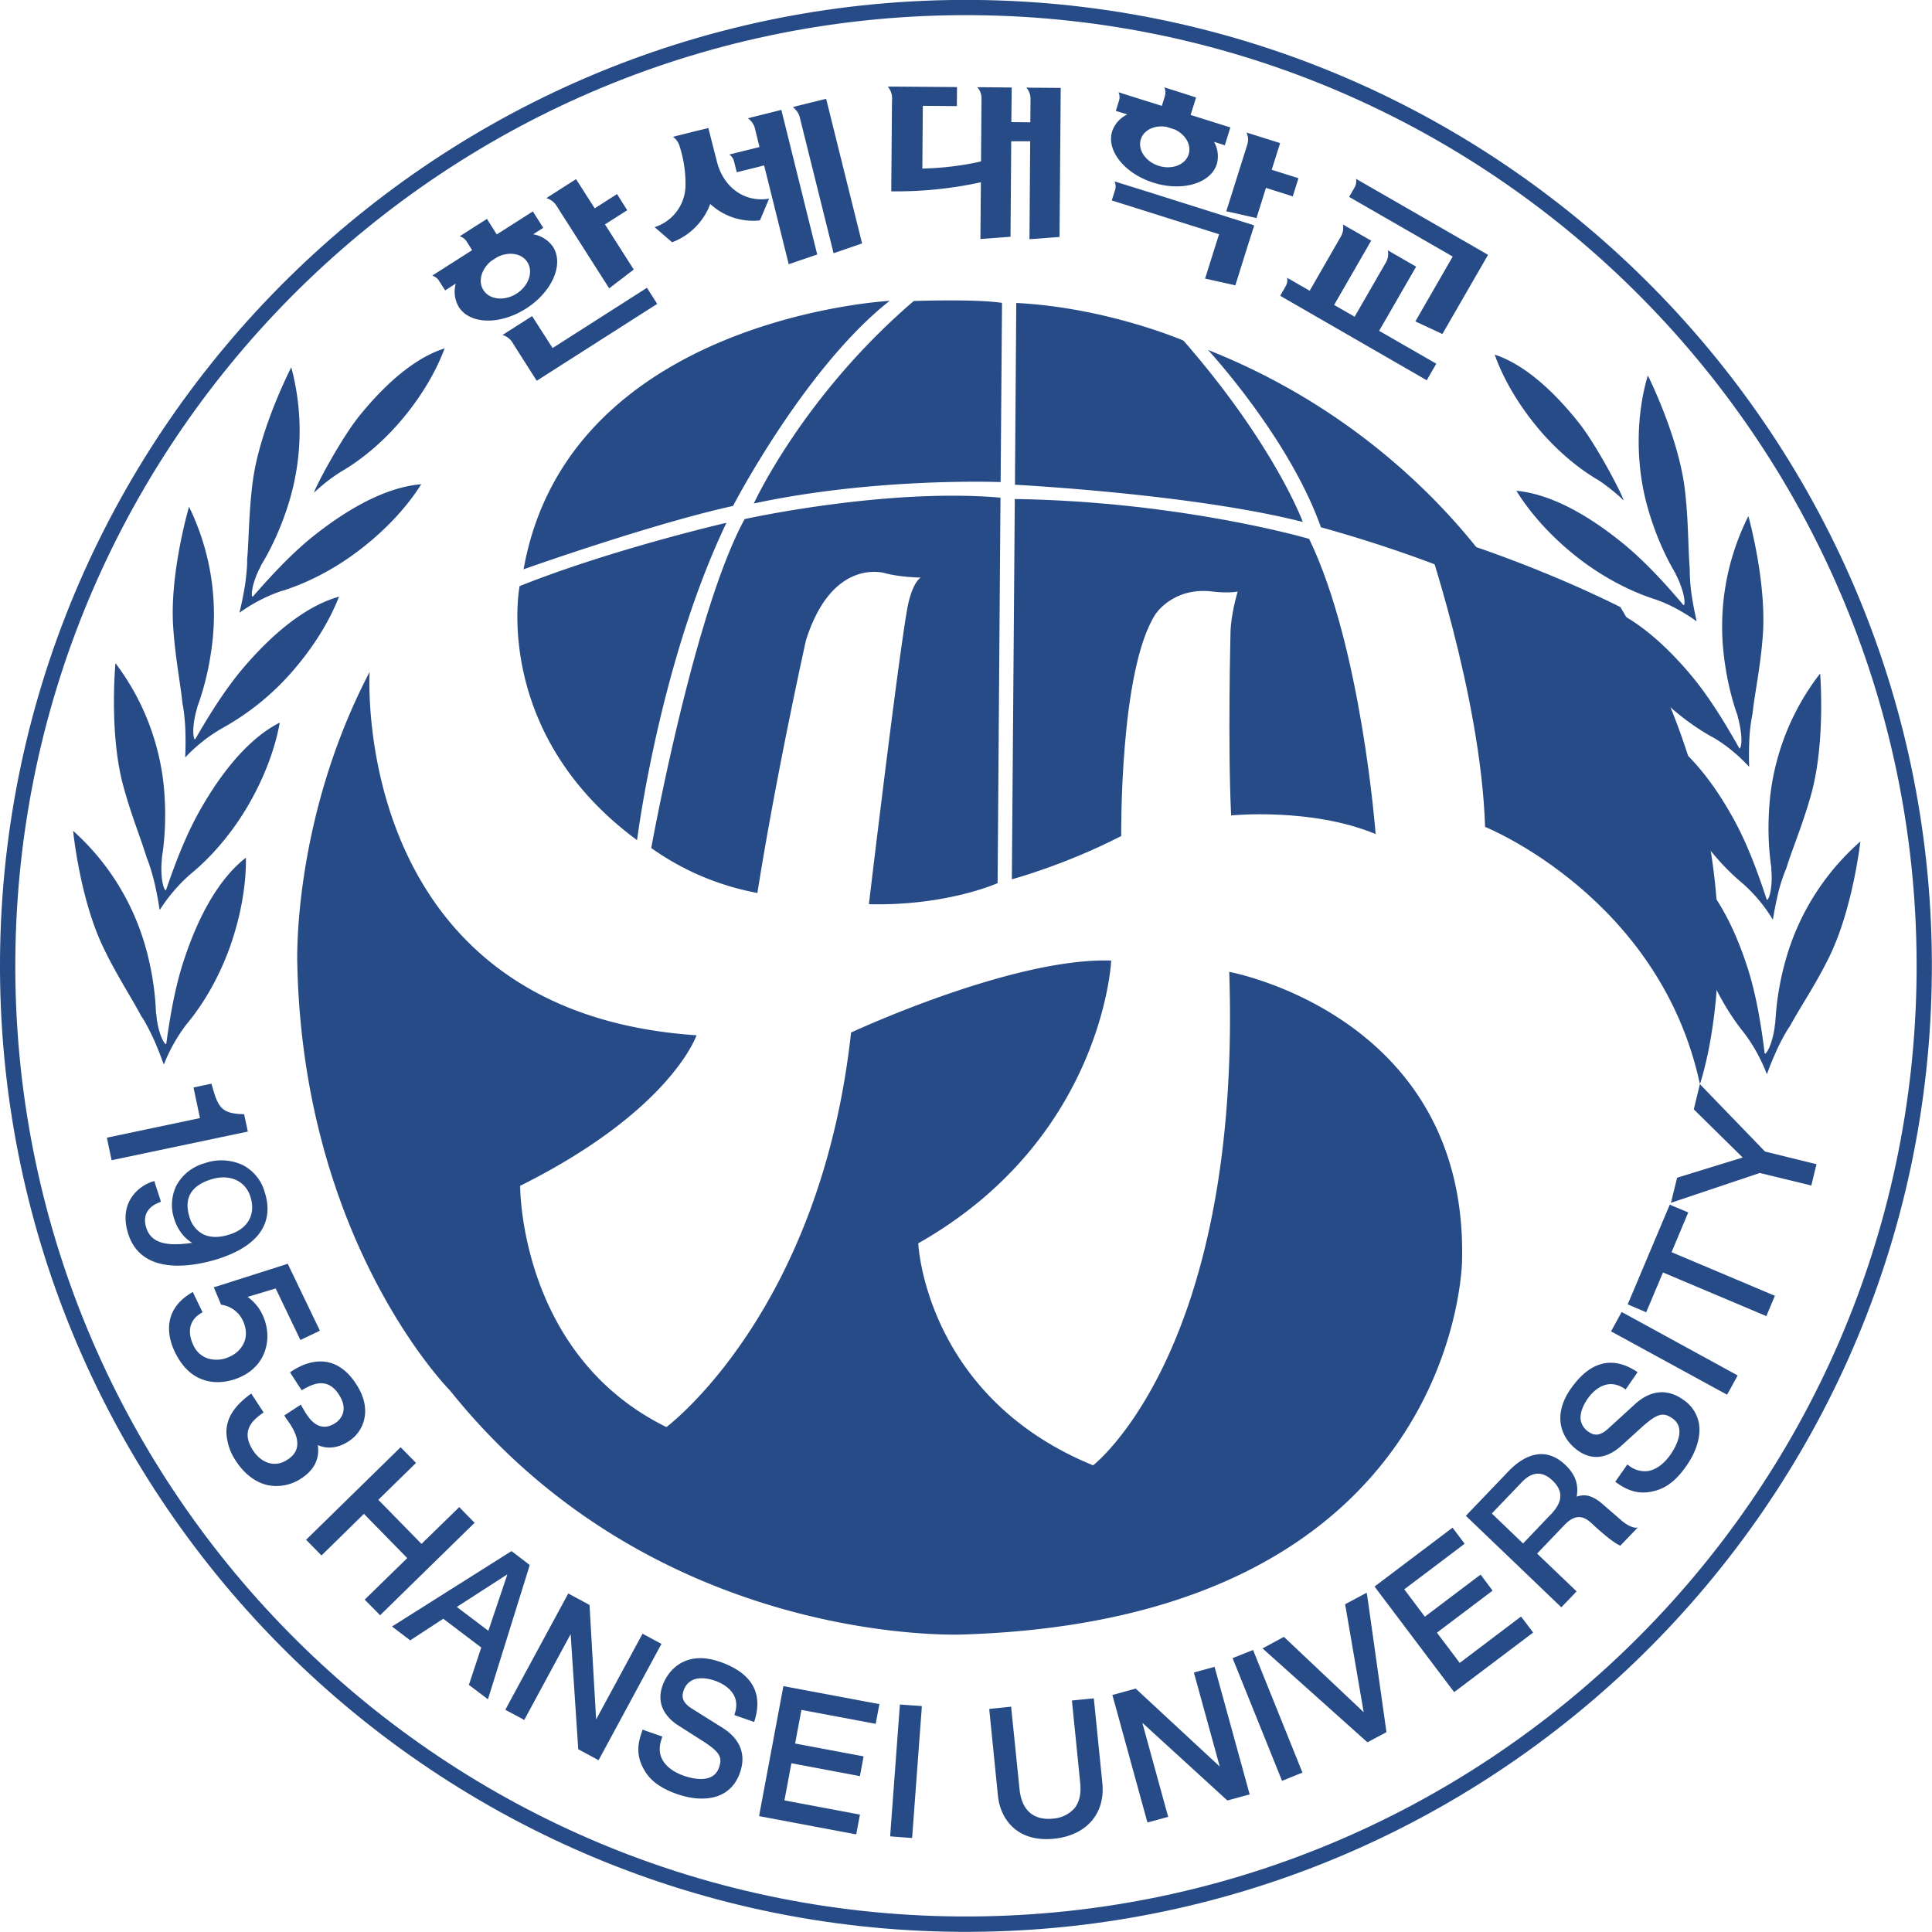 <svg xmlns="http://www.w3.org/2000/svg" width="159.513mm" height="159.516mm" viewBox="0 0 159.513 159.516"><path d="M19.243 98.272c-.058 7.587 6.067 13.805 13.652 13.863 7.587.057 13.805-6.068 13.862-13.653.058-7.586-6.067-13.805-13.653-13.862-7.585-.058-13.804 6.067-13.861 13.652m.218.003c.056-7.467 6.176-13.494 13.642-13.438 7.465.057 13.493 6.177 13.437 13.643-.057 7.466-6.177 13.492-13.643 13.436-7.466-.056-13.493-6.176-13.436-13.641z" style="fill:#274b86;fill-opacity:1;fill-rule:evenodd;stroke:none;stroke-width:.353" transform="translate(-111.55 -490.548) scale(5.797)"/><path d="m31.948 86.017-.002.124-.007.89-.002.211v.104h.016a5.6 5.6 0 0 0 1.26-.129l-.007.808.429-.032.01-1.36h.27l-.01 1.395.428-.032.017-2.123-.429-.003-.061-.002c.038.043.06.1.06.16l-.003.335-.27-.003.005-.493h-.104l-.016-.001-.31-.003h-.06a.24.24 0 0 1 .06.162l-.007.895c-.257.059-.534.094-.836.102l.007-.894.485.004.002-.271-.947-.007v.001h-.04c.038.043.062.1.062.162zM35.077 87.476l1.528.481-.199.632.431.096.187-.597.082-.257-1.594-.503-.376-.117-.02-.007c.017.037.021.08.009.121l-.048.15zM35.671 87.223c.41.13.814.01.902-.264a.414.414 0 0 0-.04-.318l.154.049.079-.254-.566-.178.078-.249-.141-.045h.001l-.312-.099c.017.038.02.082.008.124l-.044.14-.576-.181-.01-.004-.031-.009c.016.035.02.078.008.118l-.046.148.163.05a.415.415 0 0 0-.215.24c-.086.274.177.603.588.732m.306-.757c.152.073.237.22.195.353-.047.15-.237.223-.426.164-.188-.06-.302-.229-.255-.379.042-.132.196-.204.362-.177zM37.007 86.681l-.257.817-.042.132.43.097.135-.43.382.121.081-.259-.381-.12.12-.38-.42-.132-.022-.007-.037-.012c.024.052.03.114.011.173zM38.457 87.425l1.476.85-.514.892-.018.032.382.178.003.001.65-1.127-.003-.002-.283-.164-.081-.046-1.263-.727-.25-.144c.007.04.002.08-.018.118l-.08.139z" style="fill:#274b86;fill-opacity:1;fill-rule:nonzero;stroke:none;stroke-width:.353" transform="translate(-111.55 -490.548) scale(5.797)"/><path d="m38.341 87.988-.445.774-.322-.185a.176.176 0 0 1-.018.117l-.08.14 2.087 1.203.136-.236-.814-.468.527-.914-.052-.03-.21-.121-.087-.05-.054-.032a.246.246 0 0 1-.027.172l-.446.774-.292-.168.528-.916-.053-.029h.001l-.174-.1-.124-.07-.053-.032a.242.242 0 0 1-.028.17v.001zM29.728 86.797l-.099.025c.032.02.056.054.067.093l.04.159.39-.097.35 1.407.406-.138-.511-2.06-.417.104-.022.006-.038.01a.244.244 0 0 1 .1.142l.066.267z" style="fill:#274b86;fill-opacity:1;fill-rule:nonzero;stroke:none;stroke-width:.353" transform="translate(-111.55 -490.548) scale(5.797)"/><path d="M28.827 88.067a.926.926 0 0 0 .531-.541.9.9 0 0 0 .708.234l.131-.31a.645.645 0 0 1-.11.01c-.317 0-.556-.227-.633-.535l-.123-.481-.112.028-.044.01-.191.048-.067.017-.047.011v.001l-.043.011c.045.031.08.08.096.137a1.734 1.734 0 0 1 .083.542.63.63 0 0 1-.44.607l.25.216.01-.005zM30.633 86.29l.482 1.938.406-.14-.512-2.06-.438.108v.002l-.038.01a.247.247 0 0 1 .1.142zM25.49 88.612l.093.145.151-.097a.429.429 0 0 0 .043.333c.159.25.587.259.958.023.371-.238.543-.63.384-.879a.424.424 0 0 0-.283-.179l.144-.092-.148-.234-.514.328-.14-.221-.114.072-.275.176c.04.01.075.036.1.074l.078.123-.533.34-.02.013-.016.01c.036.01.069.033.093.065m1.263-.257c.088.137.018.338-.154.448-.173.11-.384.088-.472-.05-.08-.124-.03-.3.11-.414l.094-.06c.162-.078.343-.05.422.076zM27.164 87.546h.001l.734 1.15.02.032.35-.268-.41-.643.317-.202-.145-.23-.318.203-.266-.416-.37.237-.02.011h.001l-.033.023c.055.016.105.05.14.103zM26.821 89.123l-.062.04-.294.187-.013.009-.053.033a.244.244 0 0 1 .139.103l.124.196.225.353.371-.237 1.345-.858-.146-.229-1.344.858-.292-.455zM22.772 100.738l-.007-.036-.039-.183-.006-.028-.028-.002c-.302-.01-.346-.11-.428-.4l-.01-.034-.033.007-.186.04-.036.008.007.034.085.401-1.29.272-.036.008.007.035.053.25.008.036.035-.008 1.868-.393.036-.007zM22.352 102.55c.725-.234.759-.648.66-.953a.622.622 0 0 0-.307-.38.717.717 0 0 0-.55-.028.655.655 0 0 0-.4.317.631.631 0 0 0-.026.49c.04.125.13.257.251.326-.389.058-.587-.007-.654-.214-.052-.164.01-.29.177-.358l.032-.013-.01-.033-.074-.227-.01-.035-.036.011c-.18.06-.482.289-.335.744.207.644 1.033.432 1.282.353m-.408-.587c-.086-.269.013-.45.297-.542.265-.086.494.012.568.243.08.248-.032.455-.293.538-.151.05-.28.047-.383-.004a.394.394 0 0 1-.189-.235zM22.981 103.346a.65.65 0 0 0-.212-.254l.4-.12.336.7.016.034.034-.016.21-.1.033-.017-.015-.033-.428-.89-.014-.03-.03.01-.986.314-.038.01.016.038.08.19.006.019.02.005a.4.4 0 0 1 .29.218c.05.103.06.21.027.3a.385.385 0 0 1-.208.217.425.425 0 0 1-.32.026.344.344 0 0 1-.199-.182c-.055-.113-.113-.324.1-.457l.028-.017-.014-.03-.107-.222-.018-.038-.034.022c-.432.268-.3.67-.222.83.097.205.233.34.402.398.236.084.464-.004.55-.046.38-.183.437-.588.297-.879zM23.769 105.202c.108.05.265.06.437-.052a.503.503 0 0 0 .226-.323c.034-.155-.007-.327-.118-.496-.112-.172-.248-.277-.402-.309-.2-.041-.386.045-.508.124l-.03.02.019.031.127.196.02.028.03-.017c.116-.063.331-.18.498.077.164.252-.012.384-.05.408-.19.125-.327.002-.408-.123-.022-.032-.043-.07-.064-.105l-.018-.035-.034.022-.172.113-.03.019.019.032c.01.015.02.03.032.045l.03.044c.086.132.118.24.099.332-.014.07-.061.131-.139.18-.166.11-.361.056-.486-.134-.168-.26-.033-.41.122-.521l.028-.02-.019-.03-.136-.207-.02-.032-.033.023c-.149.114-.345.298-.319.573a.787.787 0 0 0 .128.357c.126.194.285.314.461.352a.638.638 0 0 0 .48-.1c.181-.12.258-.278.23-.472zM26.002 106.31l-.024-.025-.171-.175-.024-.025-.024.025-.513.5-.615-.628.513-.502.023-.023-.023-.025-.172-.175-.024-.024-.024.024-1.297 1.27-.025.024.024.024.171.175.024.025.025-.024.58-.569.617.63-.582.568-.024.023.024.025.172.174.023.025.024-.024 1.298-1.27zM26.787 106.91l-.019-.014-.221-.169-.019-.014-.02.012-1.64 1.035-.042.026.039.03.201.153.02.015.02-.014.45-.294.541.41-.168.507-.009.025.02.014.214.162.038.029.015-.047.574-1.843.006-.023m-.589.938-.449-.34.714-.461.004.003-.269.798zM28.664 108.034l-.03-.016-.21-.113-.03-.016-.016.03-.645 1.191-.093-1.612-.001-.018-.017-.01-.256-.138-.03-.016-.016.03-.864 1.596-.016.03.03.017.209.111.03.018.016-.03.645-1.193.107 1.62.001.02.017.008.242.131.03.017.017-.03.863-1.597.017-.03zM29.497 108.29c-.459-.163-.728.083-.82.343-.054.156-.058.383.239.571l.321.204c.254.162.3.236.245.39-.082.233-.381.156-.506.112-.132-.048-.427-.192-.31-.524l.01-.032-.031-.011-.218-.076-.032-.013-.011.034c-.053.151-.087.32.023.522.065.119.172.255.479.363.34.119.753.102.895-.303.091-.256.007-.476-.24-.636l-.45-.282c-.115-.075-.148-.149-.113-.25a.249.249 0 0 1 .127-.152c.108-.052.251-.016.325.01.09.032.372.157.281.457l-.009.03.031.012.217.075.034.013.01-.035c.115-.39-.052-.666-.497-.823zM30.435 108.642l-.034-.007-.007.034-.334 1.784-.006.034.033.006 1.317.248.034.005.006-.034.04-.213.007-.034-.034-.006-1.042-.196.099-.529.943.177.033.007.006-.034.04-.214.007-.033-.033-.007-.943-.177.09-.479 1.024.192.034.007.006-.034.04-.214.007-.034-.033-.005zM32.094 108.9l-.034-.003-.003.034-.134 1.81-.002.034.034.003.244.018.035.002.002-.033.134-1.81.002-.035-.034-.003-.244-.017zM34.825 108.844l-.004-.034-.034.003-.244.024-.034.004.004.035.115 1.142c.015.152-.013.272-.083.358a.452.452 0 0 1-.312.147c-.158.016-.43-.018-.47-.423l-.116-1.137-.003-.035-.034.004-.243.025-.035.004.003.033.121 1.205c.032.315.26.664.797.61.463-.046.733-.358.69-.792l-.118-1.172zM36.55 108.393l-.009-.032-.033.009-.23.063-.032.01.01.033.359 1.305-1.183-1.097-.015-.014-.018.006-.28.077-.034.008.01.034.481 1.75.01.032.033-.008.229-.063.033-.008-.01-.034-.359-1.307 1.198 1.095.015.012.017-.005.266-.072.033-.009-.009-.033zM37.102 108.152l-.012-.031-.033.013-.227.09-.032.014.013.032.678 1.682.013.033.032-.013.227-.092.032-.012-.013-.033zM38.715 107.353l-.007-.047-.043.022-.243.13-.022.012.005.024.26 1.513-1.118-1.056-.017-.016-.022.01-.24.13-.044.023.037.033 1.44 1.289.017.015.021-.01.23-.123.02-.012-.003-.023-.27-1.914zM40.927 107.672l-.021-.027-.027.02-.846.64-.325-.431.766-.578.027-.02-.02-.027-.13-.174-.021-.027-.028.02-.766.579-.293-.39.832-.628.027-.022-.02-.027-.13-.173-.022-.027-.027.02-1.055.796-.028.021.02.028 1.093 1.449.02.026.029-.02 1.07-.807.026-.02-.02-.028zM42.32 106.262l-.248-.215c-.168-.149-.282-.142-.373-.11.023-.14.007-.291-.162-.452-.243-.233-.531-.2-.813.094l-.58.606-.024.025.025.024 1.31 1.255.025.024.024-.025.17-.177.023-.025-.024-.023-.538-.515.387-.405c.184-.193.308-.105.409-.008.05.047.258.236.367.29l.022.011.018-.019.208-.217.024-.024c-.067.02-.178-.048-.25-.114m-.992-.07-.393.412-.445-.427.422-.441c.084-.088.243-.22.445-.026.193.186.095.353-.029.483zM43.21 104.552c-.223-.155-.457-.133-.676.063l-.393.359c-.102.09-.182.103-.27.042a.256.256 0 0 1-.114-.163c-.02-.118.052-.246.098-.311.054-.078.25-.316.514-.15l.027.018.019-.027.131-.19.02-.03-.03-.019c-.344-.214-.656-.126-.925.261-.119.171-.166.347-.137.508.027.147.115.28.25.373.136.095.353.159.614-.077l.282-.256c.224-.2.308-.225.442-.131.202.14.047.407-.028.517-.052.074-.162.204-.313.232a.36.36 0 0 1-.273-.072l-.029-.02-.02.03-.131.187-.02.029.028.02c.132.091.286.168.511.116.131-.031.291-.098.477-.366.143-.206.208-.427.175-.605a.517.517 0 0 0-.23-.338zM42.369 103.323l-.03-.015-.017.03-.117.214-.017.031.03.016 1.593.87.03.016.016-.029.118-.215.016-.03-.03-.017zM43.05 102.455l.224-.534.014-.032-.031-.013-.201-.084-.031-.015-.014.033-.573 1.358-.013.03.032.014.2.085.032.014.013-.032.226-.535 1.44.608.032.014.013-.032.095-.226.014-.033-.032-.012zM44.381 101.022l-.884-.915-.043-.045-.015.06-.068.28-.005.018.015.015.682.672-.916.282-.018.006-.005.02-.068.277-.015.06.06-.02 1.206-.405.7.17.033.01.008-.033.058-.239.009-.033-.033-.008zM44.704 98.196a4.044 4.044 0 0 0-.177.997l-.003.005c-.004.04-.01.084-.018.128-.03.147-.078.267-.12.301l-.01-.003c-.038-.309-.105-.784-.239-1.205-.211-.662-.504-1.176-.862-1.46-.01.355.049.769.185 1.194.148.466.376.873.616 1.17a2.38 2.38 0 0 1 .33.595l.007-.011c.052-.142.094-.24.138-.336.031-.072.138-.277.185-.335.138-.259.36-.58.558-.983.338-.687.445-1.647.445-1.647a3.498 3.498 0 0 0-1.035 1.59z" style="fill:#274b86;fill-opacity:1;fill-rule:nonzero;stroke:none;stroke-width:.353" transform="translate(-111.55 -490.548) scale(5.797)"/><path d="M42.814 95.03c.058.35.196.746.41 1.136.235.43.536.785.83 1.03a2.198 2.198 0 0 1 .438.523l.004-.013c.023-.15.047-.253.07-.357a2.45 2.45 0 0 1 .119-.364c.086-.28.241-.638.359-1.072.2-.74.122-1.7.122-1.7a3.496 3.496 0 0 0-.712 1.756c-.037.362-.029.707.018 1.015l-.003.004c.004.04.007.084.007.13 0 .15-.025.277-.06.317h-.01c-.097-.295-.253-.75-.465-1.136-.334-.61-.72-1.059-1.127-1.268Z" style="fill:#274b86;fill-opacity:1;fill-rule:nonzero;stroke:none;stroke-width:.353" transform="translate(-111.55 -490.548) scale(5.797)"/><path d="m43.994 94.825-.002.005c.012.038.022.08.03.126.03.147.03.276.003.323l-.009.001c-.153-.27-.393-.686-.675-1.026-.444-.534-.91-.9-1.349-1.028.125.332.336.692.62 1.036.314.376.677.667 1.012.853v-.001c.115.064.238.153.36.26.062.056.119.112.17.167l.001-.012a4.715 4.715 0 0 1 .002-.364 2.52 2.52 0 0 1 .046-.38c.031-.29.115-.672.147-1.12.055-.764-.206-1.693-.206-1.693a3.496 3.496 0 0 0-.362 1.861c.032.362.107.699.212.992z" style="fill:#274b86;fill-opacity:1;fill-rule:nonzero;stroke:none;stroke-width:.353" transform="translate(-111.55 -490.548) scale(5.797)"/><path d="M43.11 92.797v.005c.02.036.038.075.055.118.056.139.081.266.064.317l-.009.003c-.201-.237-.517-.599-.86-.878-.537-.439-1.063-.709-1.52-.751.186.302.462.617.808.9.38.309.792.524 1.156.642.125.041.263.104.403.187.071.041.138.086.2.13l-.002-.012a4.97 4.97 0 0 1-.068-.357 2.491 2.491 0 0 1-.028-.381c-.025-.293-.017-.683-.07-1.129-.092-.76-.527-1.622-.527-1.622-.145.478-.201 1.196.002 1.896.1.35.238.665.397.932z" style="fill:#274b86;fill-opacity:1;fill-rule:nonzero;stroke:none;stroke-width:.353" transform="translate(-111.55 -490.548) scale(5.797)"/><path d="M41.984 91.445c.133.08.337.252.384.305-.021-.09-.384-.785-.635-1.103-.396-.5-.81-.847-1.202-.975.11.31.297.645.552.967.279.353.602.628.9.806zM21.437 99.433c.042.097.083.195.134.338l.006.01a2.362 2.362 0 0 1 .337-.591h.001c.243-.294.475-.697.63-1.162.14-.424.205-.836.2-1.191-.363.28-.662.79-.88 1.45-.14.418-.212.893-.254 1.2l-.01.004c-.041-.035-.09-.155-.117-.303a1.184 1.184 0 0 1-.015-.128l-.004-.004a4.037 4.037 0 0 0-.165-1 3.492 3.492 0 0 0-1.016-1.602s.095.962.426 1.652c.193.405.41.73.546.99.046.058.15.264.18.337z" style="fill:#274b86;fill-opacity:1;fill-rule:nonzero;stroke:none;stroke-width:.353" transform="translate(-111.55 -490.548) scale(5.797)"/><path d="M21.335 96.846c.032.065.096.288.112.365.023.103.045.207.067.357l.005.012a2.355 2.355 0 0 1 .443-.515c.297-.243.601-.594.842-1.02.22-.39.361-.783.423-1.132-.408.206-.799.65-1.14 1.255-.217.383-.379.836-.48 1.131h-.01c-.034-.042-.057-.169-.056-.319.001-.046.004-.09.008-.129l-.002-.004c.05-.308.063-.652.03-1.014a3.487 3.487 0 0 0-.69-1.767s-.09.962.1 1.704c.113.435.264.795.348 1.076z" style="fill:#274b86;fill-opacity:1;fill-rule:nonzero;stroke:none;stroke-width:.353" transform="translate(-111.55 -490.548) scale(5.797)"/><path d="M21.843 94.652c.02.071.039.302.04.38.003.106.004.213-.002.363v.014a2.272 2.272 0 0 1 .536-.422 3.684 3.684 0 0 0 1.021-.84c.29-.34.505-.698.633-1.028-.44.123-.909.482-1.36 1.011-.287.336-.532.75-.688 1.019h-.01c-.025-.05-.024-.179.007-.325.01-.046.02-.088.033-.126l-.002-.004c.108-.292.187-.628.223-.99a3.494 3.494 0 0 0-.339-1.865s-.273.926-.227 1.69c.028.449.106.832.135 1.123z" style="fill:#274b86;fill-opacity:1;fill-rule:nonzero;stroke:none;stroke-width:.353" transform="translate(-111.55 -490.548) scale(5.797)"/><path d="M23.261 93.035v.002c.365-.114.78-.324 1.163-.63.35-.278.63-.588.818-.889-.456.036-.985.301-1.529.733-.345.274-.665.634-.87.868l-.009-.003c-.015-.052.01-.178.068-.317.018-.042.037-.081.056-.117v-.005c.162-.266.304-.58.408-.928a3.488 3.488 0 0 0 .025-1.896s-.444.857-.547 1.616c-.059.445-.055.836-.082 1.127.006.074-.02.304-.033.381-.019.105-.037.21-.073.357l-.001.013a2.283 2.283 0 0 1 .606-.312z" style="fill:#274b86;fill-opacity:1;fill-rule:nonzero;stroke:none;stroke-width:.353" transform="translate(-111.55 -490.548) scale(5.797)"/><path d="M24.101 91.338c.3-.173.627-.446.91-.795.26-.319.45-.653.564-.96-.393.123-.812.464-1.213.96-.256.315-.626 1.007-.647 1.095a2.45 2.45 0 0 1 .386-.3zM40.066 102.573c.082-3.493-3.316-4.11-3.316-4.11.181 5.4-1.939 7.028-1.939 7.028-2.396-.98-2.49-3.162-2.49-3.162 2.637-1.495 2.748-4.027 2.748-4.027-1.404-.048-3.705 1.025-3.705 1.025-.437 3.99-2.63 5.619-2.63 5.619-2.1-1.032-2.083-3.436-2.083-3.436 2.154-1.074 2.512-2.144 2.512-2.144-4.952-.333-4.656-5.175-4.656-5.175-1.107 2.119-1.03 4.152-1.03 4.152.081 3.976 2.173 6.08 2.173 6.08 2.948 3.683 7.313 3.477 7.313 3.477 7.064-.225 7.103-5.327 7.103-5.327z" style="fill:#274b86;fill-opacity:1;fill-rule:nonzero;stroke:none;stroke-width:.353" transform="translate(-111.55 -490.548) scale(5.797)"/><path d="M28.316 96.587s.314-2.512 1.273-4.52c0 0-1.63.376-2.946.902 0 0-.405 2.085 1.673 3.618zM32.168 93.27c-.135.738-.55 4.229-.55 4.229 1.11.027 1.833-.3 1.833-.3l.041-5.49c-1.625-.142-3.644.305-3.644.305-.723 1.325-1.33 4.685-1.33 4.685a3.8 3.8 0 0 0 1.512.64c.272-1.717.692-3.6.692-3.6.38-1.199 1.135-.952 1.135-.952.222.057.499.06.499.06-.13.09-.188.423-.188.423zM31.913 88.906s-4.576.241-5.213 3.823c0 0 1.835-.651 2.983-.902 0 0 1.022-1.97 2.23-2.921zM33.514 88.935c-.37-.058-1.257-.027-1.257-.027-1.582 1.355-2.278 2.884-2.278 2.884 1.741-.375 3.515-.305 3.515-.305zM33.698 91.525s2.53.13 4.1.53c0 0-.4-1.094-1.7-2.583 0 0-1.087-.47-2.381-.536zM38.056 92.131s1.641.438 2.728 1.019c0 0-1.294-2.34-4.336-3.545 0 0 1.156 1.248 1.608 2.526z" style="fill:#274b86;fill-opacity:1;fill-rule:nonzero;stroke:none;stroke-width:.353" transform="translate(-111.55 -490.548) scale(5.797)"/><path d="M43.454 100.062s1.077-3.098-1.132-6.794c0 0-1.234-.637-2.802-1.093 0 0 .814 2.336.874 4.223 0 0 2.488.998 3.06 3.664zM36.777 96.235s1.142-.116 2.058.265c0 0-.2-2.664-.947-4.204 0 0-1.808-.531-4.192-.568l-.042 5.416s.742-.197 1.558-.616c0 0-.028-2.357.486-3.157 0 0 .244-.387.798-.327 0 0 .208.03.374.003 0 0-.1.331-.102.595 0 0-.04 1.594.009 2.593z" style="fill:#274b86;fill-opacity:1;fill-rule:nonzero;stroke:none;stroke-width:.353" transform="translate(-111.55 -490.548) scale(5.797)"/></svg>